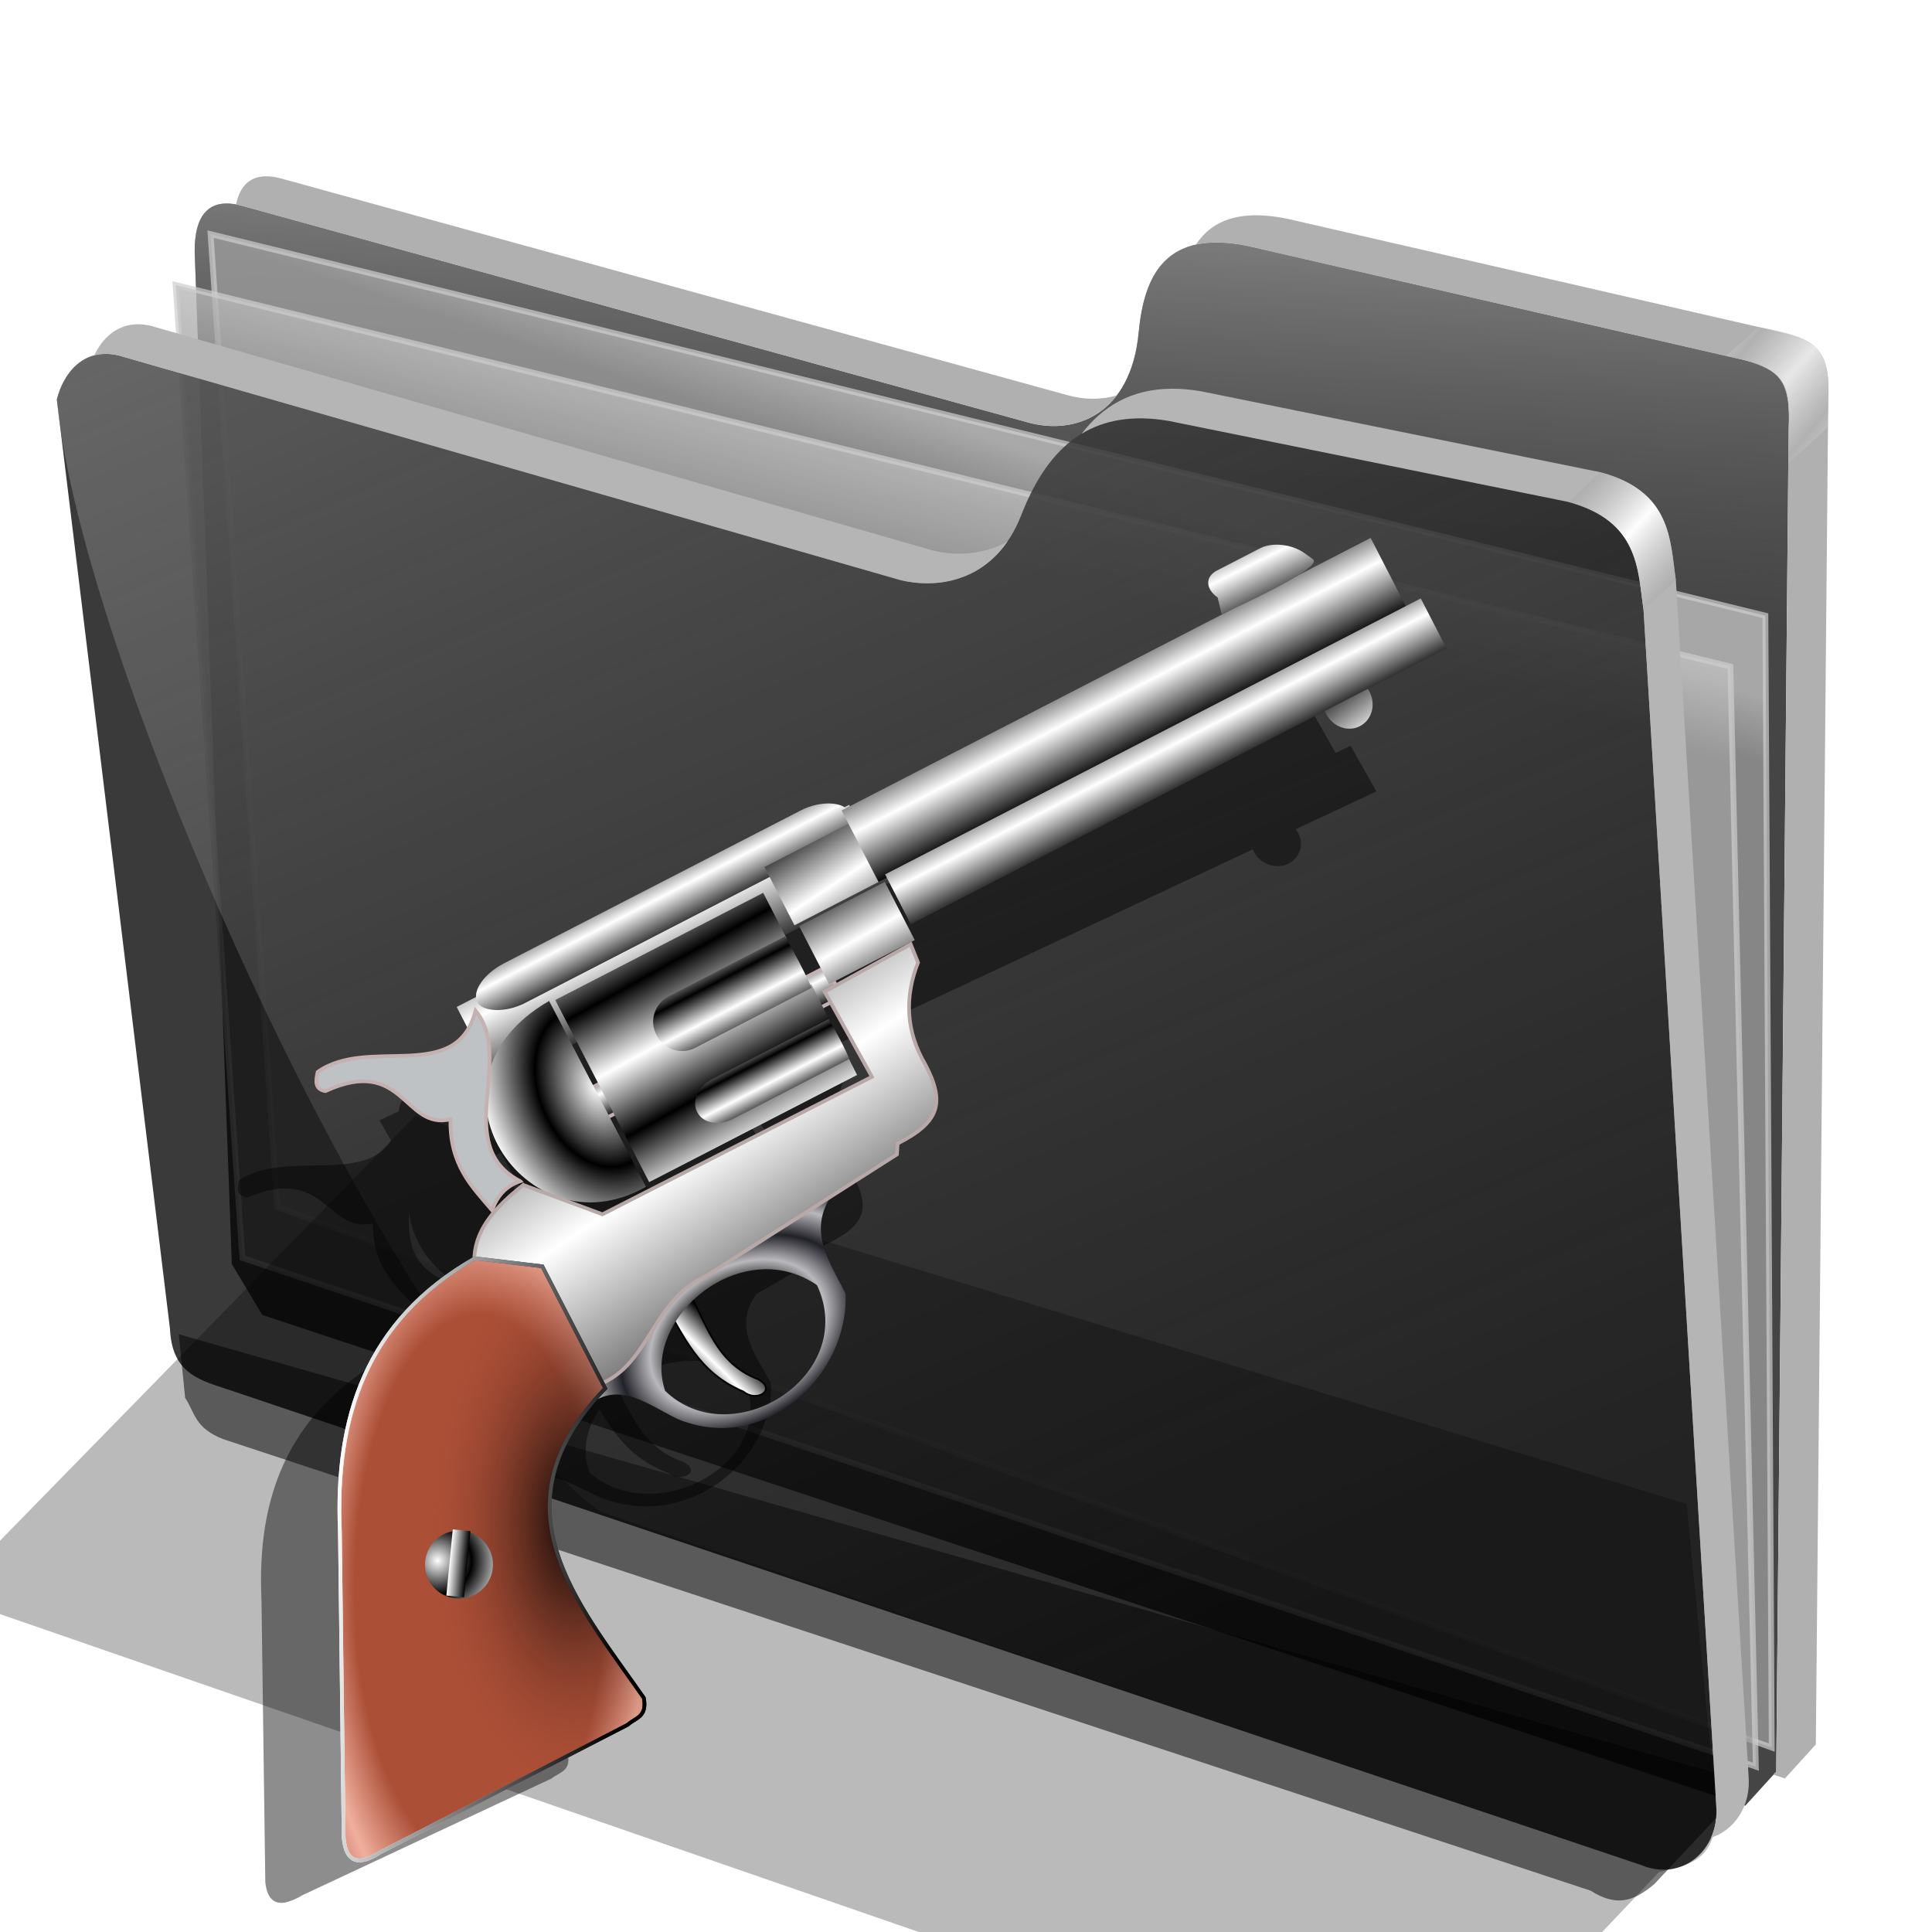 <?xml version="1.0" encoding="UTF-8" standalone="no"?>
<!-- Created with Inkscape (http://www.inkscape.org/) -->

<svg
   xmlns:dc="http://purl.org/dc/elements/1.1/"
   xmlns:cc="http://creativecommons.org/ns#"
   xmlns:rdf="http://www.w3.org/1999/02/22-rdf-syntax-ns#"
   xmlns:svg="http://www.w3.org/2000/svg"
   xmlns="http://www.w3.org/2000/svg"
   xmlns:xlink="http://www.w3.org/1999/xlink"
   xmlns:sodipodi="http://sodipodi.sourceforge.net/DTD/sodipodi-0.dtd"
   xmlns:inkscape="http://www.inkscape.org/namespaces/inkscape"
   width="256"
   height="256"
   id="svg3897"
   sodipodi:version="0.32"
   inkscape:version="0.91 r13725"
   sodipodi:docname="folder-games-fps.svg"
   inkscape:output_extension="org.inkscape.output.svg.inkscape"
   inkscape:export-filename="/media/disk/melo/map-blue.png"
   inkscape:export-xdpi="90"
   inkscape:export-ydpi="90"
   version="1.1">
  <defs
     id="defs3899">
    <linearGradient
       id="linearGradient3134"
       inkscape:collect="always">
      <stop
         id="stop3136"
         stop-color="#000000"
         stop-opacity="1" />
      <stop
         id="stop3138"
         offset="1"
         stop-color="#ffffff"
         stop-opacity="1" />
    </linearGradient>
    <linearGradient
       id="linearGradient3209">
      <stop
         id="stop3211"
         stop-color="#b9b9bd"
         stop-opacity="1" />
      <stop
         offset="0.5"
         id="stop3217"
         stop-color="#000000"
         stop-opacity="1" />
      <stop
         id="stop3219"
         offset="0.75"
         stop-color="#b9b9bd"
         stop-opacity="1" />
      <stop
         id="stop3213"
         offset="1"
         stop-color="#212128"
         stop-opacity="1" />
    </linearGradient>
    <linearGradient
       id="linearGradient3235"
       inkscape:collect="always">
      <stop
         id="stop3237"
         stop-color="#ffffff"
         stop-opacity="1" />
      <stop
         id="stop3239"
         offset="1"
         stop-color="#000000"
         stop-opacity="1" />
    </linearGradient>
    <linearGradient
       id="linearGradient2948">
      <stop
         id="stop2950"
         stop-color="#ac4f37"
         stop-opacity="1" />
      <stop
         id="stop2952"
         offset="0.405"
         stop-color="#ac4f37"
         stop-opacity="1" />
      <stop
         offset="0.75"
         id="stop2954"
         stop-color="#ac4f37"
         stop-opacity="1" />
      <stop
         offset="1"
         id="stop2956"
         stop-color="#f0af9e"
         stop-opacity="1" />
    </linearGradient>
    <linearGradient
       id="linearGradient3730">
      <stop
         id="stop3732"
         stop-color="#000000"
         stop-opacity="1" />
      <stop
         id="stop3736"
         offset="1"
         stop-color="#ac4f37"
         stop-opacity="0" />
    </linearGradient>
    <linearGradient
       inkscape:collect="always"
       xlink:href="#linearGradient3235"
       id="linearGradient4063"
       gradientUnits="userSpaceOnUse"
       gradientTransform="matrix(0.595,-0.307,0.307,0.595,-61.134,67.047)"
       x1="38.485"
       y1="234.91"
       x2="107.68"
       y2="280.74" />
    <radialGradient
       inkscape:collect="always"
       xlink:href="#linearGradient3235"
       id="radialGradient4065"
       gradientUnits="userSpaceOnUse"
       spreadMethod="reflect"
       cx="-224.91"
       cy="128.72"
       fx="-224.91"
       fy="128.72"
       r="9.213" />
    <linearGradient
       inkscape:collect="always"
       xlink:href="#linearGradient3235"
       id="linearGradient4067"
       gradientUnits="userSpaceOnUse"
       gradientTransform="matrix(0.669,0,0,0.669,-239.693,-90.023)"
       spreadMethod="reflect"
       x1="76.845"
       y1="246.84"
       x2="76.845"
       y2="251.65" />
    <linearGradient
       inkscape:collect="always"
       xlink:href="#linearGradient3235"
       id="linearGradient4157"
       gradientUnits="userSpaceOnUse"
       gradientTransform="matrix(0.669,0,0,0.669,-88.897,33.086)"
       spreadMethod="reflect"
       x1="205.61"
       y1="119.77"
       x2="205.61"
       y2="143.22" />
    <linearGradient
       inkscape:collect="always"
       xlink:href="#linearGradient3134"
       id="linearGradient4159"
       gradientUnits="userSpaceOnUse"
       gradientTransform="matrix(0.654,0,0,0.669,-83.522,34.445)"
       spreadMethod="reflect"
       x1="207.4"
       y1="122.79"
       x2="207.4"
       y2="111.63" />
    <linearGradient
       inkscape:collect="always"
       xlink:href="#linearGradient3134"
       id="linearGradient4161"
       gradientUnits="userSpaceOnUse"
       gradientTransform="matrix(0.669,0,0,0.669,-88.897,33.086)"
       spreadMethod="reflect"
       x1="336.61"
       y1="137.51"
       x2="336.6"
       y2="122.03" />
    <linearGradient
       inkscape:collect="always"
       xlink:href="#linearGradient3134"
       id="linearGradient4163"
       gradientUnits="userSpaceOnUse"
       x1="394.99"
       y1="145.13"
       x2="398.04"
       y2="162.9" />
    <linearGradient
       inkscape:collect="always"
       xlink:href="#linearGradient3134"
       id="linearGradient4165"
       gradientUnits="userSpaceOnUse"
       gradientTransform="matrix(0.669,0,0,0.669,-88.897,33.086)"
       spreadMethod="reflect"
       x1="344.22"
       y1="153.76"
       x2="344.22"
       y2="140.56" />
    <linearGradient
       inkscape:collect="always"
       xlink:href="#linearGradient3134"
       id="linearGradient4167"
       gradientUnits="userSpaceOnUse"
       gradientTransform="matrix(0.595,-0.307,0.545,0.388,-63.858,70.139)"
       spreadMethod="reflect"
       x1="334.86"
       y1="136.1"
       x2="335.13"
       y2="120.39" />
    <linearGradient
       inkscape:collect="always"
       xlink:href="#linearGradient3134"
       id="linearGradient4169"
       gradientUnits="userSpaceOnUse"
       gradientTransform="matrix(0.669,0,0,0.669,-88.897,33.086)"
       spreadMethod="reflect"
       x1="248.01"
       y1="112.64"
       x2="250.17"
       y2="132.19" />
    <linearGradient
       inkscape:collect="always"
       xlink:href="#linearGradient3134"
       id="linearGradient4171"
       gradientUnits="userSpaceOnUse"
       gradientTransform="matrix(0.669,0,0,0.669,-88.897,33.086)"
       spreadMethod="reflect"
       x1="204.86"
       y1="160.61"
       x2="204.85"
       y2="153.51" />
    <linearGradient
       inkscape:collect="always"
       xlink:href="#linearGradient3134"
       id="linearGradient4173"
       gradientUnits="userSpaceOnUse"
       gradientTransform="matrix(0.669,0,0,0.669,-88.897,33.086)"
       spreadMethod="reflect"
       x1="248.77"
       y1="130.66"
       x2="249.53"
       y2="148.18" />
    <linearGradient
       inkscape:collect="always"
       xlink:href="#linearGradient3134"
       id="linearGradient4175"
       gradientUnits="userSpaceOnUse"
       gradientTransform="matrix(0.595,-0.307,0.307,0.595,-53.676,64.318)"
       spreadMethod="reflect"
       x1="173.13"
       y1="131.81"
       x2="173.63"
       y2="149.58" />
    <linearGradient
       inkscape:collect="always"
       xlink:href="#linearGradient3134"
       id="linearGradient4177"
       gradientUnits="userSpaceOnUse"
       gradientTransform="matrix(0.595,-0.307,0.307,0.595,-66.288,70.245)"
       spreadMethod="reflect"
       x1="215.43"
       y1="142.6"
       x2="215.43"
       y2="150.72" />
    <linearGradient
       inkscape:collect="always"
       xlink:href="#linearGradient3134"
       id="linearGradient4179"
       gradientUnits="userSpaceOnUse"
       gradientTransform="matrix(0.595,-0.307,0.237,0.46,-48.662,104.068)"
       spreadMethod="reflect"
       x1="215.43"
       y1="142.6"
       x2="215.43"
       y2="150.72" />
    <radialGradient
       inkscape:collect="always"
       xlink:href="#linearGradient3235"
       id="radialGradient4181"
       gradientUnits="userSpaceOnUse"
       gradientTransform="matrix(0.62,-0.247,0.351,0.881,-75.044,13.821)"
       spreadMethod="reflect"
       cx="168.09"
       cy="154.42"
       fx="168.09"
       fy="154.42"
       r="15.762" />
    <linearGradient
       inkscape:collect="always"
       xlink:href="#linearGradient3235"
       id="linearGradient4183"
       gradientUnits="userSpaceOnUse"
       gradientTransform="matrix(0.277,-0.143,0.143,0.277,86.493,73.98)"
       spreadMethod="reflect"
       x1="-75.04"
       y1="258.13"
       x2="-59.57"
       y2="253.11" />
    <radialGradient
       inkscape:collect="always"
       xlink:href="#linearGradient3209"
       id="radialGradient4185"
       gradientUnits="userSpaceOnUse"
       gradientTransform="matrix(0.435,-0.267,0.187,0.305,-9.033,129.568)"
       spreadMethod="reflect"
       cx="172.88"
       cy="228.69"
       fx="172.88"
       fy="228.69"
       r="44.688" />
    <linearGradient
       inkscape:collect="always"
       xlink:href="#linearGradient3134"
       id="linearGradient4187"
       gradientUnits="userSpaceOnUse"
       gradientTransform="matrix(0.595,-0.307,0.307,0.595,-63.858,70.139)"
       spreadMethod="reflect"
       x1="171.62"
       y1="256.84"
       x2="162.99"
       y2="182.3" />
    <radialGradient
       inkscape:collect="always"
       xlink:href="#linearGradient2948"
       id="radialGradient4189"
       gradientUnits="userSpaceOnUse"
       gradientTransform="matrix(0.501,-0.001,0.003,1.101,13.3,-77.032)"
       spreadMethod="reflect"
       cx="95.83"
       cy="251.17"
       fx="95.83"
       fy="251.17"
       r="60.45" />
    <linearGradient
       inkscape:collect="always"
       xlink:href="#linearGradient3235"
       id="linearGradient4191"
       gradientUnits="userSpaceOnUse"
       gradientTransform="matrix(0.595,-0.307,0.307,0.595,-61.134,67.047)"
       x1="38.485"
       y1="234.91"
       x2="116.14"
       y2="263.26" />
    <radialGradient
       inkscape:collect="always"
       xlink:href="#linearGradient3730"
       id="radialGradient4193"
       gradientUnits="userSpaceOnUse"
       gradientTransform="matrix(0.454,0.013,-0.023,0.84,22.228,-16.014)"
       spreadMethod="pad"
       cx="138.71"
       cy="238.96"
       fx="138.71"
       fy="238.96"
       r="60.45" />
    <filter
       inkscape:collect="always"
       id="filter4414"
       x="-0.039"
       width="1.078"
       y="-0.033"
       height="1.067"
       color-interpolation-filters="sRGB">
      <feGaussianBlur
         inkscape:collect="always"
         id="feGaussianBlur4416"
         stdDeviation="2.43" />
    </filter>
    <linearGradient
       inkscape:collect="always"
       id="linearGradient4167-3">
      <stop
         id="stop4169"
         stop-color="#adadad"
         stop-opacity="0.624" />
      <stop
         offset="1"
         id="stop4171"
         stop-color="#ffffff"
         stop-opacity="0.973" />
    </linearGradient>
    <linearGradient
       id="linearGradient4223"
       inkscape:collect="always">
      <stop
         id="stop4225"
         stop-color="#bebebe"
         stop-opacity="0.803" />
      <stop
         id="stop4227"
         offset="1"
         stop-color="#9f9f9f"
         stop-opacity="0.732" />
    </linearGradient>
    <linearGradient
       id="linearGradient4211"
       inkscape:collect="always">
      <stop
         id="stop4213"
         stop-color="#9f9f9f"
         stop-opacity="0.634" />
      <stop
         id="stop4215"
         offset="1"
         stop-color="#696969"
         stop-opacity="0" />
    </linearGradient>
    <linearGradient
       id="linearGradient4171-6"
       inkscape:collect="always">
      <stop
         id="stop4173"
         stop-color="#b2b2b2"
         stop-opacity="0.624" />
      <stop
         id="stop4175"
         offset="1"
         stop-color="#ffffff"
         stop-opacity="0.698" />
    </linearGradient>
    <linearGradient
       id="linearGradient4142"
       inkscape:collect="always">
      <stop
         id="stop4144"
         stop-color="#909090"
         stop-opacity="0.519" />
      <stop
         id="stop4146"
         offset="1"
         stop-color="#696969"
         stop-opacity="0" />
    </linearGradient>
    <linearGradient
       gradientUnits="userSpaceOnUse"
       y2="324.36"
       x2="278.75"
       y1="63.25"
       x1="165.74"
       id="linearGradient4148"
       xlink:href="#linearGradient4142"
       inkscape:collect="always" />
    <filter
       height="1.1"
       y="-0.05"
       width="1.056"
       x="-0.028"
       id="filter4160"
       inkscape:collect="always"
       color-interpolation-filters="sRGB">
      <feGaussianBlur
         id="feGaussianBlur4162"
         stdDeviation="3.563"
         inkscape:collect="always" />
    </filter>
    <linearGradient
       spreadMethod="reflect"
       gradientUnits="userSpaceOnUse"
       y2="114.16"
       x2="387.93"
       y1="106.85"
       x1="379.78"
       id="linearGradient4177-7"
       xlink:href="#linearGradient4167-3"
       inkscape:collect="always" />
    <linearGradient
       gradientTransform="translate(26.809,-26.383)"
       y2="114.16"
       x2="387.93"
       y1="108.46"
       x1="381.27"
       spreadMethod="reflect"
       gradientUnits="userSpaceOnUse"
       id="linearGradient4207"
       xlink:href="#linearGradient4171-6"
       inkscape:collect="always" />
    <linearGradient
       gradientUnits="userSpaceOnUse"
       y2="125.1"
       x2="281.1"
       y1="61.711"
       x1="284.7"
       id="linearGradient4217"
       xlink:href="#linearGradient4211"
       inkscape:collect="always" />
    <linearGradient
       gradientUnits="userSpaceOnUse"
       y2="103.09"
       x2="255.7"
       y1="93.26"
       x1="259.02"
       id="linearGradient4229"
       xlink:href="#linearGradient4223"
       inkscape:collect="always" />
    <linearGradient
       gradientUnits="userSpaceOnUse"
       y2="117.29"
       x2="258.99"
       y1="102.54"
       x1="262.84"
       id="linearGradient4237"
       xlink:href="#linearGradient4223"
       inkscape:collect="always" />
    <filter
       height="1.136"
       y="-0.068"
       width="1.049"
       x="-0.024"
       id="filter4257"
       inkscape:collect="always"
       color-interpolation-filters="sRGB">
      <feGaussianBlur
         id="feGaussianBlur4259"
         stdDeviation="2.754"
         inkscape:collect="always" />
    </filter>
  </defs>
  <sodipodi:namedview
     id="base"
     pagecolor="#ffffff"
     bordercolor="#666666"
     borderopacity="1.0"
     inkscape:pageopacity="0.0"
     inkscape:pageshadow="2"
     inkscape:zoom="3.5585938"
     inkscape:cx="128"
     inkscape:cy="128"
     inkscape:document-units="px"
     inkscape:current-layer="layer1"
     width="256"
     height="256"
     inkscape:window-width="1920"
     inkscape:window-height="1056"
     inkscape:window-x="0"
     inkscape:window-y="0"
     showgrid="false"
     showguides="true"
     inkscape:guide-bbox="true"
     inkscape:window-maximized="1" />
  <g
     inkscape:label="1. réteg"
     inkscape:groupmode="layer"
     id="layer1">
    <g
       transform="matrix(0.771,0,0,0.771,-82.061,-18.526)"
       id="g4261">
      <path
         d="m 137.158,253.333 1.093,10.929 c 1.695,2.564 1.625,5.182 6.557,7.104 l 234.99,77.596 c 4.362,2.76 7.274,1.936 10.911,-1.093 l 16.393,-17.486 z"
         id="path4239"
         inkscape:connector-curvature="0"
         sodipodi:nodetypes="ccccccc"
         stroke-opacity="1"
         fill="#000000"
         filter="url(#filter4257)"
         fill-rule="evenodd"
         stroke="none"
         stroke-linejoin="miter"
         fill-opacity="0.514"
         stroke-linecap="butt"
         stroke-width="1" />
      <path
         d="M 146.277,241.277 139.894,67.34 c -0.054,-6.438 2.499,-9.417 7.979,-7.979 l 135.106,37.234 c 8.126,2.326 17.809,-1.267 19.149,-15.426 0.936,-9.894 4.671,-17.67 18.617,-14.894 l 85.638,19.681 c 6.411,1.511 7.818,4.448 7.447,11.702 l -2.128,230.851 -5.319,5.851 -254.867,-84.342 z"
         id="path4198"
         inkscape:connector-curvature="0"
         sodipodi:nodetypes="ccccsccccccc"
         stroke-opacity="1"
         fill="#000000"
         fill-rule="evenodd"
         stroke="none"
         stroke-linejoin="miter"
         fill-opacity="0.73"
         stroke-linecap="butt"
         stroke-width="1" />
      <path
         sodipodi:nodetypes="ccccsccccccc"
         inkscape:connector-curvature="0"
         id="path4209"
         d="M 146.277,241.277 139.894,67.34 c -0.054,-6.438 2.499,-9.417 7.979,-7.979 l 135.106,37.234 c 8.126,2.326 17.809,-1.267 19.149,-15.426 0.936,-9.894 4.671,-17.67 18.617,-14.894 l 85.638,19.681 c 6.411,1.511 7.818,4.448 7.447,11.702 l -2.128,230.851 -5.319,5.851 -254.867,-84.342 z"
         stroke-opacity="1"
         fill="url(#linearGradient4217)"
         fill-rule="evenodd"
         stroke="none"
         stroke-linejoin="miter"
         fill-opacity="1"
         stroke-linecap="butt"
         stroke-width="1" />
      <path
         inkscape:connector-curvature="0"
         id="path4221"
         d="m 142.623,64.262 267.213,65.574 1.093,194.536 -256.831,-92.896 z"
         sodipodi:nodetypes="ccccc"
         stroke-opacity="0.705"
         fill="url(#linearGradient4229)"
         fill-rule="evenodd"
         stroke="#cecece"
         stroke-linejoin="miter"
         fill-opacity="1"
         stroke-linecap="butt"
         stroke-width="1" />
      <path
         d="m 136.612,73.005 267.213,65.574 4.372,189.071 -260.109,-87.432 z"
         id="path4219"
         inkscape:connector-curvature="0"
         stroke-opacity="0.705"
         fill="url(#linearGradient4237)"
         fill-rule="evenodd"
         stroke="#cecece"
         stroke-linejoin="miter"
         fill-opacity="1"
         stroke-linecap="butt"
         stroke-width="1" />
      <path
         d="m 116.204,92.685 c 1.132,-4.541 4.635,-9.034 10.687,-7.545 L 261.111,123.704 c 6.481,1.636 16.363,0.332 20.833,-11.111 4.009,-10.262 10.874,-18.78 25.463,-16.204 l 68.519,13.889 c 12.253,3.29 11.967,11.681 12.963,18.519 l 12.5,205.556 c 0.65,7.443 -5.751,13.213 -12.963,10.185 L 144.907,262.593 c -4.922,-1.559 -8.94,-3.097 -9.259,-10.185 z"
         id="path4138"
         inkscape:connector-curvature="0"
         sodipodi:nodetypes="cccscccccccc"
         stroke-opacity="1"
         fill="#000000"
         fill-rule="evenodd"
         stroke="none"
         stroke-linejoin="miter"
         fill-opacity="0.77"
         stroke-linecap="butt"
         stroke-width="1" />
      <path
         sodipodi:nodetypes="cccsccccccc"
         inkscape:connector-curvature="0"
         id="path4140"
         d="m 116.204,92.685 c 1.132,-4.541 4.635,-9.034 10.687,-7.545 L 261.111,123.704 c 6.481,1.636 16.363,0.332 20.833,-11.111 4.009,-10.262 10.874,-18.78 25.463,-16.204 l 68.519,13.889 c 12.253,3.29 11.967,11.681 12.963,18.519 l 12.5,205.556 c 0.65,7.443 -5.751,13.213 -12.963,10.185 L 209.722,283.889 C 173.765,257.83 120.359,138.216 116.204,92.685 Z"
         stroke-opacity="1"
         fill="url(#linearGradient4148)"
         fill-rule="evenodd"
         stroke="none"
         stroke-linejoin="miter"
         fill-opacity="1"
         stroke-linecap="butt"
         stroke-width="1" />
      <path
         d="m 177.778,215.833 -80.556,82.407 255.556,88.426 38.75,-40.871 c 4.635,-1.302 9.968,-1.381 9.861,-10.981 L 396.296,282.5 Z"
         id="path4150"
         inkscape:connector-curvature="0"
         sodipodi:nodetypes="ccccccc"
         stroke-opacity="1"
         fill="#000000"
         filter="url(#filter4160)"
         fill-rule="evenodd"
         stroke="none"
         stroke-linejoin="miter"
         fill-opacity="0.273"
         stroke-linecap="butt"
         stroke-width="1" />
      <path
         inkscape:connector-curvature="0"
         d="m 130.297,79.758 c -3.737,-0.059 -6.271,2.374 -7.662,5.354 1.245,-0.331 2.659,-0.363 4.256,0.029 l 134.221,38.562 c 5.499,1.388 13.442,0.658 18.455,-6.582 -4.306,2.386 -9.166,2.433 -12.9,1.49 L 132.447,80.047 c -0.757,-0.186 -1.473,-0.278 -2.15,-0.289 z m 177.547,11.074 c -7.107,0.029 -11.993,3.152 -15.514,7.738 3.827,-2.318 8.719,-3.304 15.078,-2.182 l 68.518,13.889 c 12.253,3.29 11.967,11.682 12.963,18.52 l 12.5,205.555 c 0.175,2.008 -0.176,3.885 -0.904,5.51 4.096,-1.288 6.901,-5.556 6.461,-10.602 l -12.5,-205.557 c -0.996,-6.838 -0.71,-15.227 -12.963,-18.518 L 312.963,91.297 c -1.824,-0.322 -3.527,-0.471 -5.119,-0.465 z"
         id="path4164"
         stroke-opacity="1"
         fill="#b5b5b5"
         fill-rule="evenodd"
         stroke="none"
         stroke-linejoin="miter"
         fill-opacity="1"
         stroke-linecap="butt"
         stroke-width="1" />
      <path
         id="path4169"
         d="m 375.926,110.277 c 12.253,3.29 11.967,11.682 12.963,18.52 2.184,-2.058 3.134,-2.713 5.557,-5.094 -0.996,-6.838 -0.71,-15.227 -12.963,-18.518 -2.398,2.288 -2.992,2.799 -5.557,5.092 z"
         inkscape:connector-curvature="0"
         sodipodi:nodetypes="ccccc"
         stroke-opacity="1"
         fill="url(#linearGradient4177-7)"
         fill-rule="evenodd"
         stroke="none"
         stroke-linejoin="miter"
         fill-opacity="1"
         stroke-linecap="butt"
         stroke-width="1" />
      <path
         inkscape:connector-curvature="0"
         d="m 151.904,54.332 c -2.674,0.112 -4.278,1.802 -4.9,4.838 0.282,0.052 0.57,0.113 0.869,0.191 l 135.105,37.234 c 5.412,1.549 11.51,0.467 15.379,-4.605 -2.772,0.802 -5.762,0.728 -8.57,-0.076 L 154.682,54.682 c -1.027,-0.27 -1.954,-0.384 -2.777,-0.35 z m 170.883,6.701 c -5.399,-0.127 -8.737,1.853 -10.814,5.035 2.347,-0.519 5.228,-0.496 8.771,0.209 l 85.639,19.68 c 6.411,1.511 7.818,4.449 7.447,11.703 l -2.129,230.85 -0.475,0.521 1.965,0.65 5.318,-5.852 2.129,-230.852 c 0.371,-7.255 -1.036,-10.19 -7.447,-11.701 L 327.553,61.596 c -1.743,-0.347 -3.327,-0.529 -4.766,-0.562 z"
         id="path4200"
         stroke-opacity="1"
         fill="#b0b0b0"
         fill-rule="evenodd"
         stroke="none"
         stroke-linejoin="miter"
         fill-opacity="1"
         stroke-linecap="butt"
         stroke-width="1" />
      <path
         sodipodi:nodetypes="ccccc"
         inkscape:connector-curvature="0"
         d="m 403.124,85.141 c 12.402,2.867 10.717,4.984 10.703,18.468 2.184,-2.058 4.251,-3.752 6.674,-6.133 0.485,-12.137 1.005,-14.994 -11.898,-17.245 -2.398,2.288 -2.914,2.617 -5.479,4.91 z"
         id="path4205"
         stroke-opacity="1"
         fill="url(#linearGradient4207)"
         fill-rule="evenodd"
         stroke="none"
         stroke-linejoin="miter"
         fill-opacity="1"
         stroke-linecap="butt"
         stroke-width="1" />
    </g>
    <g
       id="text4194"
       transform="translate(41.429,-65.558)"
       font-style="normal"
       word-spacing="0"
       line-height="125%"
       font-weight="bold"
       font-stretch="normal"
       letter-spacing="0"
       font-variant="normal"
       font-size="7.5"
       stroke-opacity="1"
       font-family="STIXIntegralsSm"
       fill="#000000"
       stroke="none"
       stroke-linejoin="miter"
       fill-opacity="1"
       stroke-linecap="butt"
       stroke-width="1">
      <path
         d="m -33.815,58.841 -2.205,0 -0.348,0.996 -1.417,0 2.025,-5.468 1.681,0 2.025,5.468 -1.417,0 -0.344,-0.996 z m -1.853,-1.014 1.498,0 -0.747,-2.175 -0.751,2.175 z"
         id="path4199"
         inkscape:connector-curvature="0" />
      <path
         d="m -31.332,54.369 2.34,0 q 1.044,0 1.6,0.465 0.56,0.461 0.56,1.318 0,0.861 -0.56,1.326 -0.557,0.461 -1.6,0.461 l -0.93,0 0,1.897 -1.41,0 0,-5.468 z m 1.41,1.022 0,1.527 0.78,0 q 0.41,0 0.634,-0.198 0.223,-0.201 0.223,-0.568 0,-0.366 -0.223,-0.564 -0.223,-0.198 -0.634,-0.198 l -0.78,0 z"
         id="path4201"
         inkscape:connector-curvature="0" />
    </g>
    <path
       inkscape:connector-curvature="0"
       d="m 203.014,68.603 -9.219,4.75 c 1.308,-0.858 2.05,-1.591 1.562,-1.938 l -1.156,-0.812 c -1.637,-1.164 -4.226,-1.443 -5.812,-0.625 l -5.719,2.969 c -1.587,0.818 -1.543,2.398 0.094,3.562 l 0.531,2.25 -49.25,25.344 -0.094,-0.156 -0.594,0.312 c -1.122,-0.89 -3.503,-0.769 -5.844,0.438 l -39.219,20.219 c -2.337,1.205 -3.818,3.07 -3.75,4.5 l -2.562,1.312 1.531,2.938 c -3.705,6.276 -13.855,1.345 -19.969,5.688 -0.249,1.151 -0.445,2.27 1.031,2.531 10.392,-4.775 10.382,5.218 16.562,3.75 -0.125,6.039 2.834,8.916 5.531,12.062 0.618,-1.829 1.758,-3.21 3.719,-3.875 -4.215,-2.175 -4.699,-5.833 -4.5,-9.75 0.964,8.872 10.959,16.316 21.156,10.5 l -4.875,-9.344 0.625,-0.312 4.656,9.031 27.531,-14.188 -1.062,-2.094 0.062,-0.031 c -0.657,-1.578 -1.617,-3.333 -2.75,-5.281 l -0.844,-1.656 1.094,-0.562 5.469,9.875 -35.688,18.188 -10.5,-3.875 c -3.476,2.747 -6.308,5.735 -6.438,9.75 -14.511,8.307 -18.482,21.155 -17.844,36.031 l 0.5,40.688 c 0.211,2.327 1.125,3.235 2.594,2.969 0.133,-0.024 0.263,-0.082 0.406,-0.125 0.571,-0.174 1.224,-0.501 1.938,-0.969 l 32.719,-16.844 c 0.952,-0.902 2.598,-1.003 2.094,-3.562 -8.601,-12.306 -19.224,-24.369 -6.75,-39.156 3.892,-2.58 7.547,0.434 11.25,2.219 11.626,4.83 22.682,-5.843 22.219,-16.625 -2.066,-4.127 -5.027,-8.135 -1.906,-12.875 l 8.719,-5.531 0.094,-1.469 c 5.494,-2.792 6.358,-5.333 3.719,-10.406 -2.657,-4.494 -2.774,-9.015 -1,-13.562 l -0.969,-2.406 -9.875,5.438 -0.281,-0.5 10.688,-5.5 -3.875,-7.531 0.438,-0.219 2.906,5.625 54.688,-28.187 c 0.055,0.155 0.11,0.318 0.188,0.469 0.878,1.702 2.857,2.44 4.438,1.625 1.581,-0.815 2.159,-2.86 1.281,-4.562 -0.081,-0.158 -0.182,-0.297 -0.281,-0.438 l 10.625,-5.469 -3.406,-6.594 -1.969,1.031 -4.656,-9.031 z m -75.594,51.594 2.844,5.531 -1.969,1 c -0.741,-1.539 -1.672,-3.23 -2.688,-5.031 0.005,-0.002 0.062,-0.031 0.062,-0.031 l -0.219,-0.438 1.969,-1.031 z m -29.5,15.219 2.844,5.531 -0.656,0.344 -2.875,-5.531 0.688,-0.344 z m -11.656,3.625 0.062,0.125 c -0.021,0.072 -0.043,0.146 -0.062,0.219 0.007,-0.115 -0.006,-0.229 0,-0.344 z m 36.594,26.438 c 2.298,-0.023 4.628,0.63 6.812,2.125 5.6,12.036 -11.308,22.539 -20.094,13.969 -1.024,-3.069 -0.381,-6.308 1.312,-9.062 2.044,3.576 4.12,7.106 9.062,9.188 1.761,1.467 4.463,-0.235 1.969,-1.625 -5.007,-1.878 -6.516,-6.224 -8.625,-10.5 0.906,-0.864 1.936,-1.626 3.031,-2.25 1.993,-1.136 4.233,-1.82 6.531,-1.844 z"
       id="rect2866"
       transform="matrix(1.008,0,0,0.917,-32.36,28.571)"
       fill="#000000"
       filter="url(#filter4414)"
       stroke="none"
       fill-opacity="0.637"
       style="fill:#000000;fill-opacity:0.448;filter:url(#filter4414)" />
    <g
       id="g3744"
       transform="matrix(0.73,0,0,0.73,18.21,65.011)">
      <rect
         transform="matrix(0.889,-0.458,0.458,0.889,0,0)"
         y="109.85"
         x="8.594"
         height="15.688"
         width="80.12"
         id="rect3251"
         fill="url(#linearGradient4157)"
         stroke="none"
         fill-opacity="1" />
      <rect
         transform="matrix(0.889,-0.458,0.458,0.889,0,0)"
         rx="7.641"
         ry="4.076"
         y="106.74"
         x="12.317"
         height="8.152"
         width="75.74"
         id="rect2172"
         fill="url(#linearGradient4159)"
         fill-rule="evenodd"
         stroke="none"
         fill-opacity="1" />
      <rect
         transform="matrix(0.889,-0.458,0.458,0.889,0,0)"
         y="110.14"
         x="87.04"
         height="14.605"
         width="108.01"
         id="rect3132"
         fill="url(#linearGradient4161)"
         fill-rule="evenodd"
         stroke="none"
         fill-opacity="1" />
      <ellipse
         transform="matrix(0.595,-0.307,0.307,0.595,-63.858,70.139)"
         id="path3152"
         cx="398.04"
         cy="152.24"
         rx="6.6"
         ry="7.108"
         fill="url(#linearGradient4163)"
         fill-opacity="1" />
      <rect
         transform="matrix(0.889,-0.458,0.458,0.889,0,0)"
         y="124.07"
         x="88.74"
         height="10.189"
         width="109.37"
         id="rect3142"
         fill="url(#linearGradient4165)"
         fill-opacity="1" />
      <path
         inkscape:connector-curvature="0"
         sodipodi:nodetypes="ccccccc"
         id="rect3162"
         d="m 195.956,14.497 7.849,-4.046 c 2.174,-1.121 5.73,-0.738 7.973,0.858 l 1.557,1.108 c 2.243,1.596 -14.348,8.924 -16.522,10.045 l -0.733,-3.061 c -2.243,-1.596 -2.298,-3.783 -0.124,-4.904 z"
         fill="url(#linearGradient4167)"
         fill-opacity="1" />
      <rect
         transform="matrix(0.889,-0.458,0.458,0.889,0,0)"
         y="112.86"
         x="69.887"
         height="11.888"
         width="17.15"
         id="rect3173"
         fill="url(#linearGradient4169)"
         stroke="none"
         fill-opacity="1" />
      <rect
         transform="matrix(0.889,-0.458,0.458,0.889,0,0)"
         y="134.09"
         x="21.488"
         height="6.114"
         width="50.1"
         id="rect3192"
         stroke-opacity="1"
         fill="url(#linearGradient4171)"
         stroke="#c5b1b1"
         fill-opacity="1"
         stroke-width="0.669" />
      <rect
         transform="matrix(0.889,-0.458,0.458,0.889,0,0)"
         y="125.25"
         x="70.57"
         height="11.888"
         width="17.492"
         id="rect3183"
         fill="url(#linearGradient4173)"
         stroke="none"
         fill-opacity="1" />
      <path
         inkscape:connector-curvature="0"
         sodipodi:nodetypes="cccscccc"
         id="rect3154"
         d="m 75.845,92.458 37.737,-19.452 4.26,8.264 c 0,0 -20.772,8.967 -17.372,15.594 2.47,4.813 21.842,-7.294 21.842,-7.294 l 8.311,16.494 -37.737,19.452 -17.04,-33.058 z"
         fill="url(#linearGradient4175)"
         stroke="none"
         fill-opacity="1" />
      <path
         inkscape:connector-curvature="0"
         sodipodi:nodetypes="ccccccc"
         id="rect3165"
         d="M 96.42,91.788 117.553,80.894 c 1.965,3.469 3.612,6.591 4.824,9.359 l -21.133,10.893 c -2.551,1.315 -5.662,0.32 -6.977,-2.231 l -0.078,-0.151 C 92.875,96.214 93.869,93.102 96.42,91.788 Z"
         fill="url(#linearGradient4177)"
         stroke="none"
         fill-opacity="1" />
      <path
         inkscape:connector-curvature="0"
         d="m 104.352,106.805 21.133,-10.893 c 1.553,2.669 2.835,5.083 3.735,7.246 l -21.133,10.893 c -2.551,1.315 -5.423,0.783 -6.441,-1.191 l -0.06,-0.117 c -1.018,-1.975 0.216,-4.623 2.767,-5.938 z"
         id="path3176"
         sodipodi:nodetypes="ccccccc"
         fill="url(#linearGradient4179)"
         stroke="none"
         fill-opacity="1" />
      <path
         inkscape:connector-curvature="0"
         sodipodi:nodetypes="ccc"
         id="path3180"
         d="M 74.726,92.632 C 49.463,107.15 70.542,138.779 92.306,126.366 L 74.726,92.632 Z"
         fill="url(#radialGradient4181)"
         fill-rule="evenodd"
         stroke="none"
         fill-opacity="1" />
      <path
         inkscape:connector-curvature="0"
         sodipodi:nodetypes="ccccccc"
         id="path3190"
         d="m 69.49,125.348 c -2.688,0.911 -4.252,2.796 -5.1,5.303 -3.696,-4.312 -7.742,-8.265 -7.571,-16.541 -8.47,2.012 -8.456,-11.658 -22.697,-5.114 -2.023,-0.358 -1.751,-1.9 -1.41,-3.477 9.274,-6.588 25.296,2.373 28.649,-11.137 7.17,8.577 -4.374,24.512 8.128,30.965 z"
         stroke-opacity="1"
         fill="#bfc2c5"
         fill-rule="evenodd"
         stroke="#c5b1b1"
         stroke-linejoin="miter"
         fill-opacity="1"
         stroke-linecap="butt"
         stroke-width="0.669" />
      <path
         inkscape:connector-curvature="0"
         sodipodi:nodetypes="ccccc"
         id="path3281"
         d="m 95.576,147.486 4.053,-2.971 c 3.669,6.562 5.256,13.856 13.06,16.783 3.418,1.905 -0.247,4.263 -2.66,2.253 -8.369,-3.525 -10.762,-10.13 -14.454,-16.065 z"
         stroke-opacity="1"
         fill="url(#linearGradient4183)"
         fill-rule="evenodd"
         stroke="#000000"
         stroke-linejoin="miter"
         fill-opacity="1"
         stroke-linecap="butt"
         stroke-width="0.312" />
      <path
         inkscape:connector-curvature="0"
         id="path3204"
         d="m 128.281,125.225 -31.367,19.226 -16.482,18.445 1.552,3.01 c 5.578,-4.347 10.787,0.062 16.068,2.608 15.933,6.62 31.116,-7.993 30.482,-22.768 -3.236,-6.464 -8.088,-12.753 -0.252,-20.52 z m -23.259,18.621 c 5.462,-3.113 12.334,-3.733 18.321,0.364 7.674,16.494 -15.522,30.915 -27.562,19.17 -2.478,-7.422 2.218,-15.532 9.241,-19.534 z"
         fill="url(#radialGradient4185)"
         fill-rule="evenodd"
         stroke="none"
         fill-opacity="1" />
      <path
         inkscape:connector-curvature="0"
         sodipodi:nodetypes="cccccccccccccc"
         id="path3202"
         d="m 70.029,126.025 c -6.662,5.265 -11.708,11.142 -7.113,20.671 l 8.01,-3.364 10.495,19.619 c 11.685,-2.39 11.068,-15.673 21.927,-20.473 l 34.516,-21.995 0.128,-1.976 c 7.529,-3.826 8.683,-7.313 5.065,-14.265 -3.641,-6.158 -3.799,-12.359 -1.368,-18.592 l -1.332,-3.326 -15.616,8.623 8.578,15.456 -48.911,24.949 -14.377,-5.326 z"
         stroke-opacity="1"
         fill="url(#linearGradient4187)"
         fill-rule="evenodd"
         stroke="#b8a8a8"
         stroke-linejoin="miter"
         fill-opacity="1"
         stroke-linecap="butt"
         stroke-width="0.669" />
      <path
         inkscape:connector-curvature="0"
         sodipodi:nodetypes="ccccccccc"
         id="path3221"
         d="m 61.252,139.336 c -19.93,11.384 -25.38,29.046 -24.504,49.451 l 0.685,55.721 c 0.421,4.638 2.834,5.167 6.746,2.603 l 44.837,-23.112 c 1.305,-1.237 3.585,-1.363 2.894,-4.87 -12.271,-17.557 -27.567,-34.758 -7.002,-56.181 l -11.418,-22.151 -12.238,-1.461 z"
         stroke-opacity="1"
         fill="url(#radialGradient4189)"
         fill-rule="evenodd"
         stroke="url(#linearGradient4191)"
         stroke-linejoin="miter"
         fill-opacity="1"
         stroke-linecap="butt"
         stroke-width="0.669" />
      <path
         inkscape:connector-curvature="0"
         d="m 61.252,139.336 c -19.93,11.384 -25.38,29.046 -24.504,49.451 l 0.685,55.721 c 0.421,4.638 2.834,5.167 6.746,2.603 l 44.837,-23.112 c 1.305,-1.237 3.585,-1.363 2.894,-4.87 -12.271,-17.557 -27.567,-34.758 -7.002,-56.181 l -11.418,-22.151 -12.238,-1.461 z"
         id="path2958"
         sodipodi:nodetypes="ccccccccc"
         stroke-opacity="1"
         fill="url(#radialGradient4193)"
         fill-rule="evenodd"
         stroke="url(#linearGradient4063)"
         stroke-linejoin="miter"
         fill-opacity="1"
         stroke-linecap="butt"
         stroke-width="0.669" />
      <circle
         transform="matrix(0.595,-0.307,0.307,0.595,148.803,48.583)"
         id="path3261"
         cx="-220.27"
         cy="132.33"
         r="9.213"
         fill="url(#radialGradient4065)"
         stroke="none"
         fill-opacity="1" />
      <rect
         transform="matrix(0.096,-0.995,0.995,0.096,0,0)"
         y="75.11"
         x="-194.32"
         height="3.218"
         width="12.07"
         id="rect3271"
         fill="url(#linearGradient4067)"
         stroke="none"
         fill-opacity="1" />
    </g>
  </g>
</svg>
